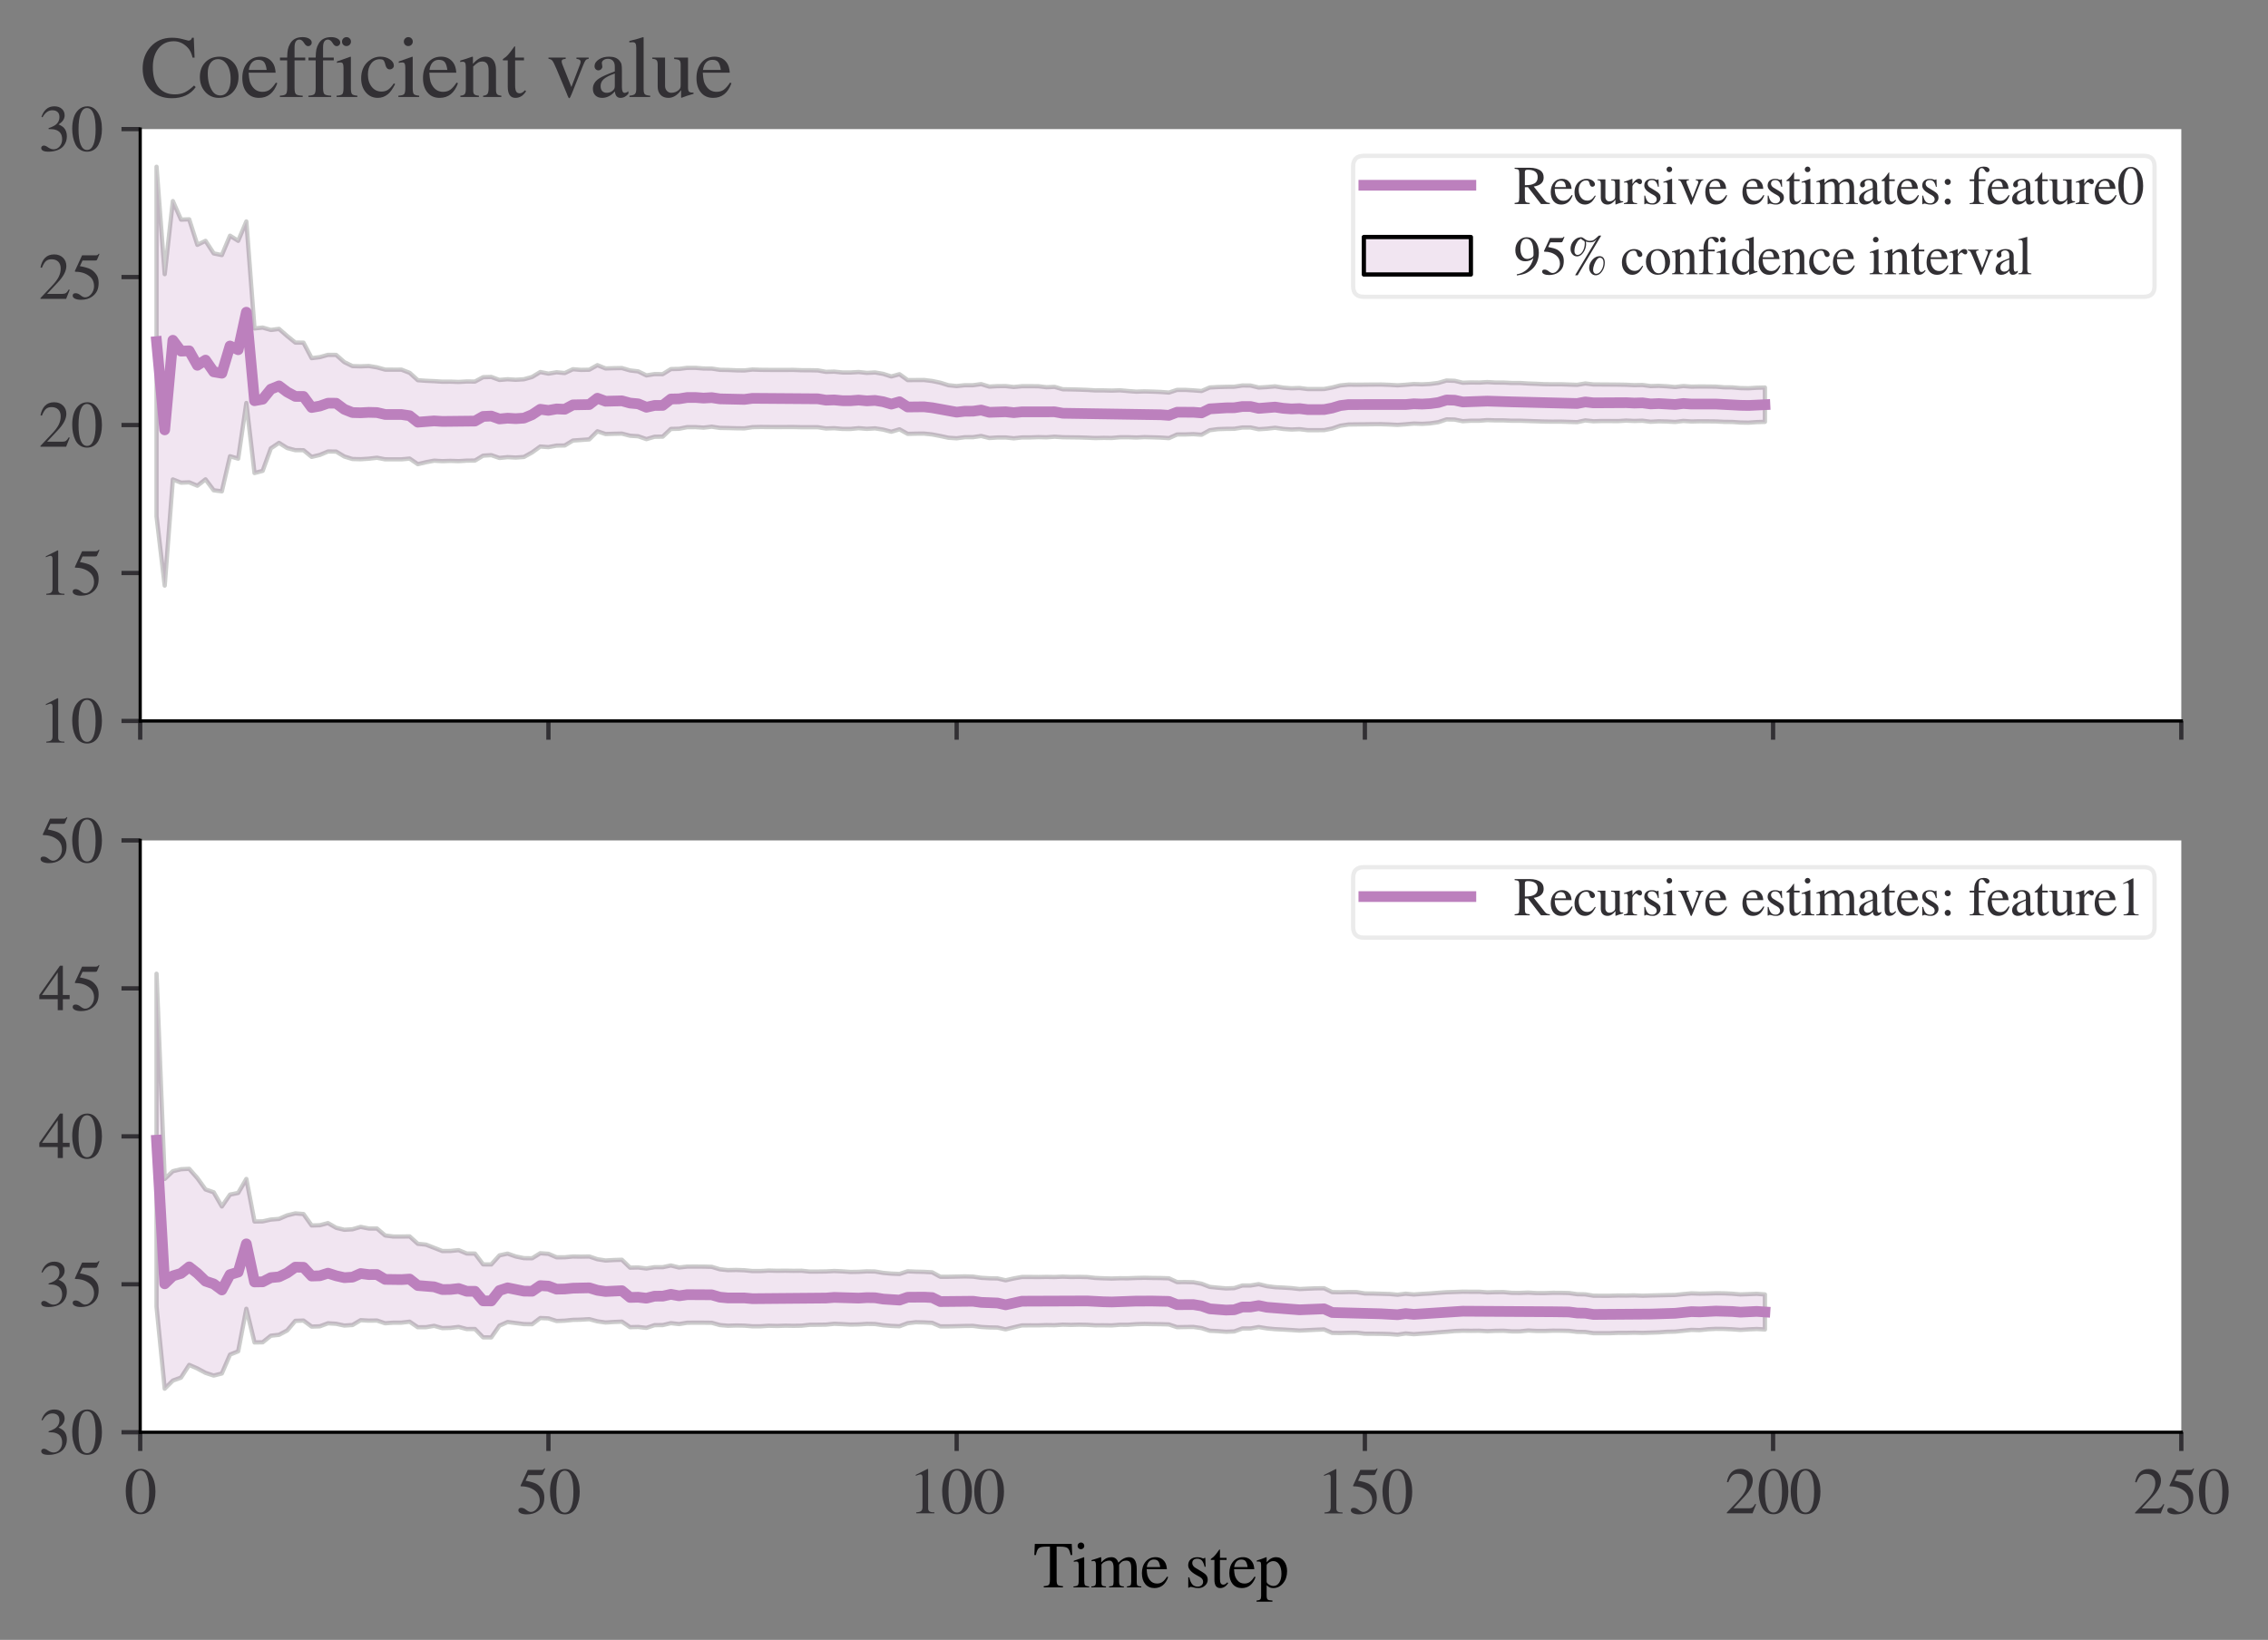 <?xml version="1.0" encoding="utf-8" standalone="no"?>
<!DOCTYPE svg PUBLIC "-//W3C//DTD SVG 1.1//EN"
  "http://www.w3.org/Graphics/SVG/1.1/DTD/svg11.dtd">
<svg height="306.476pt" version="1.1" viewBox="0 0 423.81 306.476" width="423.81pt" xmlns="http://www.w3.org/2000/svg" xmlns:xlink="http://www.w3.org/1999/xlink">
 <rect x="0" y="0" width="423.81" height="306.476" fill="#808080" stroke="none"/>
 <defs>
  <style type="text/css">*{stroke-linecap:butt;stroke-linejoin:round;}</style>
 </defs>
 <g id="figure_1">
  <g id="patch_1">
   <path d="M 0 306.476 
L 423.81 306.476 
L 423.81 0 
L 0 0 
z
" style="fill:none;"/>
  </g>
  <g id="axes_1">
   <g id="patch_2">
    <path d="M 26.2 134.738 
L 407.61 134.738 
L 407.61 24.128 
L 26.2 24.128 
z
" style="fill:#ffffff;"/>
   </g>
   <g id="PolyCollection_1">
    <defs>
     <path d="M 29.251 -275.311 
L 29.251 -209.963 
L 30.777 -197.033 
L 32.303 -216.876 
L 33.828 -216.27 
L 35.354 -216.332 
L 36.879 -215.7 
L 38.405 -216.888 
L 39.931 -214.847 
L 41.456 -214.648 
L 42.982 -221.207 
L 44.508 -220.76 
L 46.033 -231.167 
L 47.559 -218.077 
L 49.085 -218.477 
L 50.61 -222.68 
L 52.136 -223.707 
L 53.662 -222.743 
L 55.187 -222.339 
L 56.713 -222.336 
L 58.238 -221.089 
L 59.764 -221.454 
L 61.29 -222.093 
L 62.815 -222.083 
L 64.341 -221.162 
L 65.867 -220.691 
L 67.392 -220.652 
L 68.918 -220.751 
L 70.444 -220.928 
L 71.969 -220.631 
L 73.495 -220.628 
L 75.02 -220.629 
L 76.546 -220.77 
L 78.072 -219.731 
L 79.597 -220.093 
L 81.123 -220.381 
L 82.649 -220.289 
L 84.174 -220.344 
L 85.7 -220.292 
L 87.226 -220.386 
L 88.751 -220.401 
L 90.277 -221.318 
L 91.803 -221.412 
L 93.328 -220.888 
L 94.854 -221.042 
L 96.379 -220.964 
L 97.905 -221.074 
L 99.431 -221.924 
L 100.956 -223.024 
L 102.482 -222.913 
L 104.008 -223.199 
L 105.533 -223.222 
L 107.059 -224.145 
L 108.585 -224.249 
L 110.11 -224.358 
L 111.636 -225.872 
L 113.161 -225.359 
L 114.687 -225.407 
L 116.213 -225.44 
L 117.738 -225.042 
L 119.264 -224.94 
L 120.79 -224.409 
L 122.315 -224.849 
L 123.841 -224.877 
L 125.367 -226.313 
L 126.892 -226.349 
L 128.418 -226.648 
L 129.944 -226.652 
L 131.469 -226.552 
L 132.995 -226.731 
L 134.52 -226.504 
L 136.046 -226.479 
L 137.572 -226.437 
L 139.097 -226.421 
L 140.623 -226.646 
L 142.149 -226.68 
L 143.674 -226.666 
L 145.2 -226.661 
L 146.726 -226.664 
L 148.251 -226.669 
L 149.777 -226.636 
L 151.302 -226.64 
L 152.828 -226.632 
L 154.354 -226.394 
L 155.879 -226.451 
L 157.405 -226.315 
L 158.931 -226.309 
L 160.456 -226.456 
L 161.982 -226.329 
L 163.508 -226.42 
L 165.033 -226.188 
L 166.559 -225.788 
L 168.085 -226.241 
L 169.61 -225.39 
L 171.136 -225.43 
L 172.661 -225.443 
L 174.187 -225.281 
L 175.713 -224.99 
L 177.238 -224.663 
L 178.764 -224.566 
L 180.29 -224.765 
L 181.815 -224.77 
L 183.341 -224.996 
L 184.867 -224.616 
L 186.392 -224.712 
L 187.918 -224.72 
L 189.443 -224.558 
L 190.969 -224.721 
L 192.495 -224.726 
L 194.02 -224.781 
L 195.546 -224.747 
L 197.072 -224.857 
L 198.597 -224.76 
L 200.123 -224.74 
L 201.649 -224.722 
L 203.174 -224.672 
L 204.7 -224.608 
L 206.226 -224.645 
L 207.751 -224.623 
L 209.277 -224.757 
L 210.802 -224.765 
L 212.328 -224.707 
L 213.854 -224.781 
L 215.379 -224.743 
L 216.905 -224.694 
L 218.431 -224.594 
L 219.956 -225.274 
L 221.482 -225.282 
L 223.008 -225.334 
L 224.533 -225.227 
L 226.059 -226.071 
L 227.584 -226.276 
L 229.11 -226.326 
L 230.636 -226.34 
L 232.161 -226.58 
L 233.687 -226.585 
L 235.213 -226.257 
L 236.738 -226.356 
L 238.264 -226.529 
L 239.79 -226.311 
L 241.315 -226.201 
L 242.841 -226.268 
L 244.367 -226.083 
L 245.892 -226.083 
L 247.418 -226.091 
L 248.943 -226.387 
L 250.469 -226.916 
L 251.995 -227.141 
L 253.52 -227.159 
L 255.046 -227.173 
L 256.572 -227.194 
L 258.097 -227.198 
L 259.623 -227.147 
L 261.149 -227.068 
L 262.674 -227.178 
L 264.2 -227.317 
L 265.725 -227.264 
L 267.251 -227.353 
L 268.777 -227.577 
L 270.302 -228.094 
L 271.828 -228.062 
L 273.354 -227.756 
L 274.879 -227.85 
L 276.405 -227.844 
L 277.931 -227.963 
L 279.456 -227.911 
L 280.982 -227.91 
L 282.508 -227.843 
L 284.033 -227.847 
L 285.559 -227.794 
L 287.084 -227.744 
L 288.61 -227.692 
L 290.136 -227.669 
L 291.661 -227.68 
L 293.187 -227.627 
L 294.713 -227.579 
L 296.238 -227.906 
L 297.764 -227.742 
L 299.29 -227.79 
L 300.815 -227.786 
L 302.341 -227.773 
L 303.866 -227.871 
L 305.392 -227.798 
L 306.918 -227.848 
L 308.443 -227.652 
L 309.969 -227.737 
L 311.495 -227.703 
L 313.02 -227.615 
L 314.546 -227.806 
L 316.072 -227.705 
L 317.597 -227.739 
L 319.123 -227.731 
L 320.649 -227.714 
L 322.174 -227.633 
L 323.7 -227.62 
L 325.225 -227.509 
L 326.751 -227.485 
L 328.277 -227.59 
L 329.802 -227.637 
L 329.802 -234.051 
L 329.802 -234.051 
L 328.277 -234.011 
L 326.751 -233.913 
L 325.225 -233.942 
L 323.7 -234.077 
L 322.174 -234.089 
L 320.649 -234.216 
L 319.123 -234.235 
L 317.597 -234.244 
L 316.072 -234.214 
L 314.546 -234.328 
L 313.02 -234.143 
L 311.495 -234.284 
L 309.969 -234.367 
L 308.443 -234.321 
L 306.918 -234.526 
L 305.392 -234.496 
L 303.866 -234.57 
L 302.341 -234.596 
L 300.815 -234.609 
L 299.29 -234.62 
L 297.764 -234.629 
L 296.238 -234.807 
L 294.713 -234.557 
L 293.187 -234.608 
L 291.661 -234.664 
L 290.136 -234.655 
L 288.61 -234.678 
L 287.084 -234.749 
L 285.559 -234.803 
L 284.033 -234.904 
L 282.508 -234.904 
L 280.982 -234.98 
L 279.456 -234.982 
L 277.931 -235.07 
L 276.405 -234.98 
L 274.879 -235.003 
L 273.354 -234.947 
L 271.828 -235.305 
L 270.302 -235.359 
L 268.777 -234.92 
L 267.251 -234.725 
L 265.725 -234.647 
L 264.2 -234.701 
L 262.674 -234.568 
L 261.149 -234.467 
L 259.623 -234.556 
L 258.097 -234.611 
L 256.572 -234.607 
L 255.046 -234.59 
L 253.52 -234.576 
L 251.995 -234.594 
L 250.469 -234.448 
L 248.943 -234.056 
L 247.418 -233.773 
L 245.892 -233.766 
L 244.367 -233.767 
L 242.841 -233.961 
L 241.315 -233.908 
L 239.79 -234.029 
L 238.264 -234.27 
L 236.738 -234.138 
L 235.213 -234.049 
L 233.687 -234.42 
L 232.161 -234.431 
L 230.636 -234.202 
L 229.11 -234.188 
L 227.584 -234.142 
L 226.059 -234.058 
L 224.533 -233.402 
L 223.008 -233.523 
L 221.482 -233.613 
L 219.956 -233.607 
L 218.431 -233.111 
L 216.905 -233.226 
L 215.379 -233.287 
L 213.854 -233.33 
L 212.328 -233.281 
L 210.802 -233.394 
L 209.277 -233.533 
L 207.751 -233.478 
L 206.226 -233.517 
L 204.7 -233.514 
L 203.174 -233.609 
L 201.649 -233.666 
L 200.123 -233.706 
L 198.597 -233.728 
L 197.072 -234.171 
L 195.546 -234.108 
L 194.02 -234.287 
L 192.495 -234.299 
L 190.969 -234.294 
L 189.443 -234.151 
L 187.918 -234.32 
L 186.392 -234.312 
L 184.867 -234.222 
L 183.341 -234.689 
L 181.815 -234.482 
L 180.29 -234.481 
L 178.764 -234.327 
L 177.238 -234.478 
L 175.713 -234.954 
L 174.187 -235.272 
L 172.661 -235.458 
L 171.136 -235.446 
L 169.61 -235.442 
L 168.085 -236.54 
L 166.559 -236.118 
L 165.033 -236.606 
L 163.508 -236.869 
L 161.982 -236.788 
L 160.456 -236.952 
L 158.931 -236.861 
L 157.405 -236.867 
L 155.879 -237.025 
L 154.354 -236.98 
L 152.828 -237.253 
L 151.302 -237.282 
L 149.777 -237.288 
L 148.251 -237.347 
L 146.726 -237.341 
L 145.2 -237.338 
L 143.674 -237.344 
L 142.149 -237.358 
L 140.623 -237.417 
L 139.097 -237.244 
L 137.572 -237.266 
L 136.046 -237.335 
L 134.52 -237.361 
L 132.995 -237.597 
L 131.469 -237.607 
L 129.944 -237.729 
L 128.418 -237.727 
L 126.892 -237.532 
L 125.367 -237.499 
L 123.841 -236.55 
L 122.315 -236.56 
L 120.79 -236.321 
L 119.264 -237.066 
L 117.738 -237.246 
L 116.213 -237.69 
L 114.687 -237.661 
L 113.161 -237.616 
L 111.636 -238.232 
L 110.11 -237.38 
L 108.585 -237.349 
L 107.059 -237.472 
L 105.533 -236.755 
L 104.008 -236.903 
L 102.482 -236.649 
L 100.956 -236.947 
L 99.431 -236.023 
L 97.905 -235.598 
L 96.379 -235.504 
L 94.854 -235.599 
L 93.328 -235.469 
L 91.803 -236.029 
L 90.277 -235.982 
L 88.751 -235.166 
L 87.226 -235.184 
L 85.7 -235.097 
L 84.174 -235.152 
L 82.649 -235.145 
L 81.123 -235.243 
L 79.597 -235.312 
L 78.072 -235.422 
L 76.546 -236.803 
L 75.02 -237.391 
L 73.495 -237.39 
L 71.969 -237.399 
L 70.444 -237.818 
L 68.918 -238.076 
L 67.392 -238.015 
L 65.867 -238.055 
L 64.341 -238.798 
L 62.815 -240.147 
L 61.29 -240.157 
L 59.764 -239.728 
L 58.238 -239.542 
L 56.713 -242.436 
L 55.187 -242.45 
L 53.662 -243.681 
L 52.136 -245.015 
L 50.61 -244.811 
L 49.085 -245.255 
L 47.559 -245.099 
L 46.033 -265.087 
L 44.508 -261.466 
L 42.982 -262.424 
L 41.456 -258.802 
L 39.931 -259.118 
L 38.405 -261.466 
L 36.879 -260.718 
L 35.354 -265.487 
L 33.828 -265.429 
L 32.303 -268.893 
L 30.777 -255.238 
L 29.251 -275.311 
z
" id="m1760630152" style="stroke:#000000;stroke-opacity:0.2;stroke-width:0.8;"/>
    </defs>
    <g clip-path="url(#p8d334ab93c)">
     <use style="fill:#bc80bd;fill-opacity:0.2;stroke:#000000;stroke-opacity:0.2;stroke-width:0.8;" x="0" xlink:href="#m1760630152" y="306.476"/>
    </g>
   </g>
   <g id="matplotlib.axis_1">
    <g id="xtick_1">
     <g id="line2d_1">
      <defs>
       <path d="M 0 0 
L 0 3.5 
" id="m1667554d97" style="stroke:#323034;stroke-width:0.8;"/>
      </defs>
      <g>
       <use style="fill:#323034;stroke:#323034;stroke-width:0.8;" x="26.2" xlink:href="#m1667554d97" y="134.738"/>
      </g>
     </g>
    </g>
    <g id="xtick_2">
     <g id="line2d_2">
      <g>
       <use style="fill:#323034;stroke:#323034;stroke-width:0.8;" x="102.482" xlink:href="#m1667554d97" y="134.738"/>
      </g>
     </g>
    </g>
    <g id="xtick_3">
     <g id="line2d_3">
      <g>
       <use style="fill:#323034;stroke:#323034;stroke-width:0.8;" x="178.764" xlink:href="#m1667554d97" y="134.738"/>
      </g>
     </g>
    </g>
    <g id="xtick_4">
     <g id="line2d_4">
      <g>
       <use style="fill:#323034;stroke:#323034;stroke-width:0.8;" x="255.046" xlink:href="#m1667554d97" y="134.738"/>
      </g>
     </g>
    </g>
    <g id="xtick_5">
     <g id="line2d_5">
      <g>
       <use style="fill:#323034;stroke:#323034;stroke-width:0.8;" x="331.328" xlink:href="#m1667554d97" y="134.738"/>
      </g>
     </g>
    </g>
    <g id="xtick_6">
     <g id="line2d_6">
      <g>
       <use style="fill:#323034;stroke:#323034;stroke-width:0.8;" x="407.61" xlink:href="#m1667554d97" y="134.738"/>
      </g>
     </g>
    </g>
   </g>
   <g id="matplotlib.axis_2">
    <g id="ytick_1">
     <g id="line2d_7">
      <defs>
       <path d="M 0 0 
L -3.5 0 
" id="m487d3552e8" style="stroke:#323034;stroke-width:0.8;"/>
      </defs>
      <g>
       <use style="fill:#323034;stroke:#323034;stroke-width:0.8;" x="26.2" xlink:href="#m487d3552e8" y="134.738"/>
      </g>
     </g>
     <g id="text_1">
      <!-- $\mathdefault{10}$ -->
      <g style="fill:#323034;" transform="translate(7.2 138.836)scale(0.12 -0.12)">
       <defs>
        <path d="M 2522 0 
L 755 0 
L 755 96 
Q 1107 115 1235 227 
Q 1363 339 1363 608 
L 1363 3482 
Q 1363 3795 1171 3795 
Q 1082 3795 883 3718 
L 710 3654 
L 710 3744 
L 1856 4326 
L 1914 4307 
L 1914 486 
Q 1914 275 2042 185 
Q 2170 96 2522 96 
L 2522 0 
z
" id="STIXGeneral-Regular-31" transform="scale(0.016)"/>
        <path d="M 3046 2112 
Q 3046 1683 2963 1302 
Q 2880 922 2717 602 
Q 2554 282 2266 96 
Q 1978 -90 1600 -90 
Q 1210 -90 915 108 
Q 621 307 461 640 
Q 301 973 227 1350 
Q 154 1728 154 2150 
Q 154 2746 301 3222 
Q 448 3699 790 4012 
Q 1133 4326 1626 4326 
Q 2253 4326 2649 3712 
Q 3046 3098 3046 2112 
z
M 2432 2080 
Q 2432 3091 2217 3625 
Q 2003 4160 1587 4160 
Q 1190 4160 979 3622 
Q 768 3085 768 2106 
Q 768 1120 979 598 
Q 1190 77 1600 77 
Q 2003 77 2217 598 
Q 2432 1120 2432 2080 
z
" id="STIXGeneral-Regular-30" transform="scale(0.016)"/>
       </defs>
       <use transform="translate(0 0.406)" xlink:href="#STIXGeneral-Regular-31"/>
       <use transform="translate(50 0.406)" xlink:href="#STIXGeneral-Regular-30"/>
      </g>
     </g>
    </g>
    <g id="ytick_2">
     <g id="line2d_8">
      <g>
       <use style="fill:#323034;stroke:#323034;stroke-width:0.8;" x="26.2" xlink:href="#m487d3552e8" y="107.085"/>
      </g>
     </g>
     <g id="text_2">
      <!-- $\mathdefault{15}$ -->
      <g style="fill:#323034;" transform="translate(7.2 111.183)scale(0.12 -0.12)">
       <defs>
        <path d="M 2803 4358 
L 2573 3814 
Q 2534 3731 2400 3731 
L 1158 3731 
L 902 3187 
Q 1606 3053 1920 2896 
Q 2234 2739 2502 2368 
Q 2726 2061 2726 1555 
Q 2726 1094 2576 780 
Q 2426 467 2099 224 
Q 1664 -90 1011 -90 
Q 646 -90 422 19 
Q 198 128 198 307 
Q 198 550 486 550 
Q 717 550 960 352 
Q 1210 147 1414 147 
Q 1747 147 2012 480 
Q 2278 813 2278 1229 
Q 2278 1843 1850 2189 
Q 1293 2637 486 2637 
Q 410 2637 410 2688 
L 416 2720 
L 1114 4237 
L 2438 4237 
Q 2547 4237 2608 4269 
Q 2669 4301 2746 4403 
L 2803 4358 
z
" id="STIXGeneral-Regular-35" transform="scale(0.016)"/>
       </defs>
       <use transform="translate(0 0.203)" xlink:href="#STIXGeneral-Regular-31"/>
       <use transform="translate(50 0.203)" xlink:href="#STIXGeneral-Regular-35"/>
      </g>
     </g>
    </g>
    <g id="ytick_3">
     <g id="line2d_9">
      <g>
       <use style="fill:#323034;stroke:#323034;stroke-width:0.8;" x="26.2" xlink:href="#m487d3552e8" y="79.433"/>
      </g>
     </g>
     <g id="text_3">
      <!-- $\mathdefault{20}$ -->
      <g style="fill:#323034;" transform="translate(7.2 83.531)scale(0.12 -0.12)">
       <defs>
        <path d="M 3034 877 
L 2688 0 
L 186 0 
L 186 77 
L 1325 1286 
Q 1773 1754 1965 2144 
Q 2157 2534 2157 2950 
Q 2157 3379 1920 3616 
Q 1683 3853 1267 3853 
Q 922 3853 720 3673 
Q 518 3494 326 3021 
L 192 3053 
Q 301 3648 630 3987 
Q 960 4326 1523 4326 
Q 2054 4326 2380 4006 
Q 2707 3686 2707 3200 
Q 2707 2477 1888 1613 
L 832 486 
L 2330 486 
Q 2541 486 2665 569 
Q 2790 653 2944 915 
L 3034 877 
z
" id="STIXGeneral-Regular-32" transform="scale(0.016)"/>
       </defs>
       <use transform="translate(0 0.406)" xlink:href="#STIXGeneral-Regular-32"/>
       <use transform="translate(50 0.406)" xlink:href="#STIXGeneral-Regular-30"/>
      </g>
     </g>
    </g>
    <g id="ytick_4">
     <g id="line2d_10">
      <g>
       <use style="fill:#323034;stroke:#323034;stroke-width:0.8;" x="26.2" xlink:href="#m487d3552e8" y="51.78"/>
      </g>
     </g>
     <g id="text_4">
      <!-- $\mathdefault{25}$ -->
      <g style="fill:#323034;" transform="translate(7.2 55.878)scale(0.12 -0.12)">
       <use transform="translate(0 0.203)" xlink:href="#STIXGeneral-Regular-32"/>
       <use transform="translate(50 0.203)" xlink:href="#STIXGeneral-Regular-35"/>
      </g>
     </g>
    </g>
    <g id="ytick_5">
     <g id="line2d_11">
      <g>
       <use style="fill:#323034;stroke:#323034;stroke-width:0.8;" x="26.2" xlink:href="#m487d3552e8" y="24.128"/>
      </g>
     </g>
     <g id="text_5">
      <!-- $\mathdefault{30}$ -->
      <g style="fill:#323034;" transform="translate(7.2 28.225)scale(0.12 -0.12)">
       <defs>
        <path d="M 390 3264 
L 288 3290 
Q 435 3770 748 4048 
Q 1062 4326 1542 4326 
Q 1990 4326 2265 4083 
Q 2541 3840 2541 3450 
Q 2541 2925 1946 2566 
Q 2298 2413 2477 2227 
Q 2758 1914 2758 1402 
Q 2758 890 2464 506 
Q 2246 211 1840 60 
Q 1434 -90 979 -90 
Q 262 -90 262 275 
Q 262 378 339 442 
Q 416 506 525 506 
Q 685 506 915 339 
Q 1197 141 1466 141 
Q 1818 141 2058 425 
Q 2298 710 2298 1120 
Q 2298 1856 1632 2048 
Q 1434 2112 979 2112 
L 979 2202 
Q 1338 2323 1517 2432 
Q 2035 2726 2035 3290 
Q 2035 3610 1852 3776 
Q 1670 3942 1344 3942 
Q 768 3942 390 3264 
z
" id="STIXGeneral-Regular-33" transform="scale(0.016)"/>
       </defs>
       <use transform="translate(0 0.406)" xlink:href="#STIXGeneral-Regular-33"/>
       <use transform="translate(50 0.406)" xlink:href="#STIXGeneral-Regular-30"/>
      </g>
     </g>
    </g>
   </g>
   <g id="line2d_12">
    <path clip-path="url(#p8d334ab93c)" d="M 29.251 63.839 
L 30.777 80.341 
L 32.303 63.592 
L 33.828 65.627 
L 35.354 65.566 
L 36.879 68.268 
L 38.405 67.299 
L 39.931 69.494 
L 41.456 69.751 
L 42.982 64.661 
L 44.508 65.363 
L 46.033 58.349 
L 47.559 74.889 
L 49.085 74.61 
L 50.61 72.731 
L 52.136 72.115 
L 53.662 73.264 
L 55.187 74.082 
L 56.713 74.09 
L 58.238 76.16 
L 59.764 75.885 
L 61.29 75.351 
L 62.815 75.361 
L 64.341 76.496 
L 65.867 77.103 
L 67.392 77.143 
L 68.918 77.063 
L 70.444 77.103 
L 71.969 77.461 
L 75.02 77.466 
L 76.546 77.69 
L 78.072 78.9 
L 81.123 78.664 
L 82.649 78.759 
L 88.751 78.693 
L 90.277 77.826 
L 91.803 77.756 
L 93.328 78.297 
L 94.854 78.156 
L 96.379 78.242 
L 97.905 78.14 
L 99.431 77.503 
L 100.956 76.491 
L 102.482 76.695 
L 104.008 76.425 
L 105.533 76.487 
L 107.059 75.667 
L 110.11 75.607 
L 111.636 74.424 
L 113.161 74.988 
L 116.213 74.911 
L 117.738 75.332 
L 119.264 75.473 
L 120.79 76.111 
L 122.315 75.772 
L 123.841 75.763 
L 125.367 74.57 
L 126.892 74.536 
L 128.418 74.289 
L 129.944 74.286 
L 131.469 74.397 
L 132.995 74.312 
L 134.52 74.544 
L 139.097 74.644 
L 140.623 74.445 
L 152.828 74.534 
L 154.354 74.789 
L 155.879 74.738 
L 157.405 74.885 
L 158.931 74.891 
L 160.456 74.772 
L 161.982 74.918 
L 163.508 74.832 
L 165.033 75.08 
L 166.559 75.524 
L 168.085 75.085 
L 169.61 76.06 
L 172.661 76.026 
L 174.187 76.2 
L 178.764 77.03 
L 180.29 76.854 
L 181.815 76.85 
L 183.341 76.633 
L 184.867 77.057 
L 187.918 76.957 
L 189.443 77.122 
L 190.969 76.969 
L 197.072 76.963 
L 198.597 77.233 
L 216.905 77.517 
L 218.431 77.624 
L 219.956 77.036 
L 223.008 77.048 
L 224.533 77.162 
L 226.059 76.412 
L 229.11 76.219 
L 230.636 76.205 
L 232.161 75.971 
L 233.687 75.973 
L 235.213 76.323 
L 238.264 76.076 
L 239.79 76.307 
L 241.315 76.422 
L 242.841 76.362 
L 244.367 76.551 
L 247.418 76.545 
L 248.943 76.255 
L 250.469 75.795 
L 251.995 75.609 
L 262.674 75.603 
L 264.2 75.467 
L 265.725 75.521 
L 267.251 75.437 
L 268.777 75.228 
L 270.302 74.75 
L 271.828 74.793 
L 273.354 75.125 
L 277.931 74.96 
L 282.508 75.103 
L 285.559 75.178 
L 294.713 75.409 
L 296.238 75.12 
L 297.764 75.291 
L 303.866 75.256 
L 305.392 75.329 
L 306.918 75.289 
L 308.443 75.49 
L 309.969 75.424 
L 313.02 75.597 
L 314.546 75.409 
L 316.072 75.517 
L 320.649 75.511 
L 325.225 75.75 
L 326.751 75.777 
L 329.802 75.632 
L 329.802 75.632 
" style="fill:none;stroke:#bc80bd;stroke-linecap:square;stroke-width:2;"/>
   </g>
   <g id="patch_3">
    <path d="M 26.2 134.738 
L 26.2 24.128 
" style="fill:none;stroke:#000000;stroke-linecap:square;stroke-linejoin:miter;stroke-width:0.6;"/>
   </g>
   <g id="patch_4">
    <path d="M 26.2 134.738 
L 407.61 134.738 
" style="fill:none;stroke:#000000;stroke-linecap:square;stroke-linejoin:miter;stroke-width:0.6;"/>
   </g>
   <g id="text_6">
    <!-- Coefficient value -->
    <g style="fill:#323034;" transform="translate(26.2 18.128)scale(0.16 -0.16)">
     <defs>
      <path d="M 3930 838 
L 4051 723 
Q 3482 -90 2304 -90 
Q 1376 -90 794 480 
Q 179 1082 179 2080 
Q 179 3014 755 3661 
Q 1357 4326 2310 4326 
Q 2720 4326 3072 4230 
Q 3475 4115 3514 4115 
Q 3725 4115 3782 4326 
L 3910 4326 
L 3968 2874 
L 3821 2874 
Q 3718 3334 3488 3584 
Q 3034 4070 2458 4070 
Q 1747 4070 1334 3548 
Q 922 3027 922 2182 
Q 922 1152 1382 653 
Q 1811 192 2522 192 
Q 2944 192 3251 339 
Q 3558 486 3930 838 
z
" id="STIXGeneral-Regular-43" transform="scale(0.016)"/>
      <path d="M 3008 1478 
Q 3008 806 2608 371 
Q 2208 -64 1568 -64 
Q 979 -64 582 368 
Q 186 800 186 1459 
Q 186 2125 582 2534 
Q 979 2944 1626 2944 
Q 2221 2944 2614 2537 
Q 3008 2131 3008 1478 
z
M 2432 1306 
Q 2432 2035 2112 2445 
Q 1856 2765 1504 2765 
Q 1171 2765 966 2493 
Q 762 2221 762 1747 
Q 762 928 1101 435 
Q 1318 115 1677 115 
Q 2029 115 2230 432 
Q 2432 749 2432 1306 
z
" id="STIXGeneral-Regular-6f" transform="scale(0.016)"/>
      <path d="M 2611 1050 
L 2714 1005 
Q 2330 -64 1376 -64 
Q 813 -64 486 329 
Q 160 723 160 1389 
Q 160 2074 525 2509 
Q 890 2944 1485 2944 
Q 2061 2944 2374 2502 
Q 2560 2246 2592 1773 
L 621 1773 
Q 646 1370 700 1158 
Q 755 947 915 730 
Q 1184 378 1626 378 
Q 1939 378 2153 531 
Q 2368 685 2611 1050 
z
M 634 1978 
L 1939 1978 
Q 1882 2381 1750 2547 
Q 1619 2714 1312 2714 
Q 1043 2714 864 2525 
Q 685 2336 634 1978 
z
" id="STIXGeneral-Regular-65" transform="scale(0.016)"/>
      <path d="M 134 2880 
L 659 2880 
Q 666 3264 710 3478 
Q 755 3693 883 3910 
Q 1152 4371 1786 4371 
Q 2074 4371 2262 4259 
Q 2451 4147 2451 3974 
Q 2451 3866 2374 3789 
Q 2298 3712 2182 3712 
Q 2029 3712 1894 3942 
Q 1741 4192 1555 4192 
Q 1197 4192 1197 3622 
L 1197 2880 
L 1978 2880 
L 1978 2675 
L 1197 2675 
L 1197 666 
Q 1197 307 1299 208 
Q 1402 109 1792 96 
L 1792 0 
L 128 0 
L 128 96 
Q 474 115 566 214 
Q 659 314 659 666 
L 659 2675 
L 134 2675 
L 134 2880 
z
" id="STIXGeneral-Regular-66" transform="scale(0.016)"/>
      <path d="M 1152 4045 
Q 1152 3904 1056 3811 
Q 960 3718 819 3718 
Q 685 3718 592 3811 
Q 499 3904 499 4045 
Q 499 4179 595 4275 
Q 691 4371 826 4371 
Q 966 4371 1059 4275 
Q 1152 4179 1152 4045 
z
M 1619 0 
L 102 0 
L 102 96 
Q 435 115 521 211 
Q 608 307 608 666 
L 608 2118 
Q 608 2342 563 2432 
Q 518 2522 397 2522 
Q 243 2522 128 2490 
L 128 2592 
L 1120 2944 
L 1146 2918 
L 1146 672 
Q 1146 314 1226 218 
Q 1306 122 1619 96 
L 1619 0 
z
" id="STIXGeneral-Regular-69" transform="scale(0.016)"/>
      <path d="M 2547 998 
L 2637 941 
Q 2362 403 2112 205 
Q 1786 -64 1376 -64 
Q 845 -64 502 336 
Q 160 736 160 1357 
Q 160 2170 698 2618 
Q 1094 2944 1562 2944 
Q 1965 2944 2256 2749 
Q 2547 2554 2547 2285 
Q 2547 2176 2457 2096 
Q 2368 2016 2246 2016 
Q 2022 2016 1939 2310 
L 1901 2451 
Q 1850 2630 1773 2694 
Q 1696 2758 1523 2758 
Q 1133 2758 893 2451 
Q 653 2144 653 1645 
Q 653 1094 928 745 
Q 1203 397 1645 397 
Q 1920 397 2118 528 
Q 2317 659 2547 998 
z
" id="STIXGeneral-Regular-63" transform="scale(0.016)"/>
      <path d="M 3104 0 
L 1773 0 
L 1779 96 
Q 2016 115 2096 233 
Q 2176 352 2176 672 
L 2176 1946 
Q 2176 2592 1709 2592 
Q 1549 2592 1408 2515 
Q 1267 2438 1050 2227 
L 1050 461 
Q 1050 269 1136 192 
Q 1222 115 1466 96 
L 1466 0 
L 115 0 
L 115 96 
Q 358 115 435 214 
Q 512 314 512 602 
L 512 2157 
Q 512 2394 467 2483 
Q 422 2573 288 2573 
Q 160 2573 102 2547 
L 102 2656 
Q 550 2784 979 2944 
L 1030 2925 
L 1030 2426 
L 1037 2426 
Q 1491 2944 1958 2944 
Q 2323 2944 2518 2688 
Q 2714 2432 2714 1958 
L 2714 544 
Q 2714 288 2790 205 
Q 2867 122 3104 96 
L 3104 0 
z
" id="STIXGeneral-Regular-6e" transform="scale(0.016)"/>
      <path d="M 1702 493 
L 1786 422 
Q 1478 -64 1011 -64 
Q 448 -64 448 749 
L 448 2675 
L 109 2675 
Q 83 2694 83 2720 
Q 83 2771 192 2842 
Q 435 2982 813 3526 
Q 826 3546 874 3606 
Q 922 3667 941 3706 
Q 986 3706 986 3622 
L 986 2880 
L 1632 2880 
L 1632 2675 
L 986 2675 
L 986 845 
Q 986 538 1062 403 
Q 1139 269 1318 269 
Q 1510 269 1702 493 
z
" id="STIXGeneral-Regular-74" transform="scale(0.016)"/>
      <path id="STIXGeneral-Regular-20" transform="scale(0.016)"/>
      <path d="M 3053 2880 
L 3053 2784 
Q 2906 2771 2835 2688 
Q 2765 2605 2637 2285 
L 1818 230 
Q 1690 -90 1638 -90 
Q 1587 -90 1523 77 
Q 1510 96 1497 141 
Q 1485 186 1472 211 
L 704 2048 
Q 499 2534 403 2652 
Q 307 2771 122 2784 
L 122 2880 
L 1376 2880 
L 1376 2784 
Q 1210 2771 1146 2732 
Q 1082 2694 1082 2611 
Q 1082 2509 1139 2368 
L 1792 730 
L 2426 2387 
Q 2464 2483 2464 2579 
Q 2464 2758 2163 2784 
L 2163 2880 
L 3053 2880 
z
" id="STIXGeneral-Regular-76" transform="scale(0.016)"/>
      <path d="M 2829 422 
L 2829 243 
Q 2586 -64 2253 -64 
Q 1888 -64 1843 403 
L 1837 403 
Q 1427 -64 909 -64 
Q 608 -64 422 112 
Q 237 288 237 602 
Q 237 1050 685 1350 
Q 992 1555 1837 1869 
L 1837 2214 
Q 1837 2502 1699 2646 
Q 1562 2790 1338 2790 
Q 1146 2790 1018 2697 
Q 890 2605 890 2477 
Q 890 2419 909 2348 
Q 928 2278 928 2208 
Q 928 2112 841 2029 
Q 755 1946 634 1946 
Q 525 1946 441 2029 
Q 358 2112 358 2240 
Q 358 2547 685 2752 
Q 986 2944 1421 2944 
Q 1939 2944 2176 2656 
Q 2291 2522 2323 2384 
Q 2355 2246 2355 1946 
L 2355 723 
Q 2355 301 2554 301 
Q 2682 301 2829 422 
z
M 1837 813 
L 1837 1715 
Q 1248 1510 1018 1293 
Q 800 1094 800 800 
Q 800 557 921 432 
Q 1043 307 1242 307 
Q 1453 307 1613 410 
Q 1747 506 1792 589 
Q 1837 672 1837 813 
z
" id="STIXGeneral-Regular-61" transform="scale(0.016)"/>
      <path d="M 1645 0 
L 134 0 
L 134 96 
Q 435 122 531 221 
Q 627 320 627 589 
L 627 3590 
Q 627 3821 569 3910 
Q 512 4000 358 4000 
Q 224 4000 122 3987 
L 122 4090 
Q 730 4237 1133 4371 
L 1165 4346 
L 1165 557 
Q 1165 288 1254 201 
Q 1344 115 1645 96 
L 1645 0 
z
" id="STIXGeneral-Regular-6c" transform="scale(0.016)"/>
      <path d="M 3072 320 
L 3072 230 
Q 2573 96 2195 -58 
L 2163 -38 
L 2163 486 
L 2150 486 
Q 1747 -64 1235 -64 
Q 870 -64 662 160 
Q 454 384 454 755 
L 454 2362 
Q 454 2598 371 2688 
Q 288 2778 58 2790 
L 58 2880 
L 992 2880 
L 992 813 
Q 992 595 1123 451 
Q 1254 307 1446 307 
Q 1760 307 1984 506 
Q 2067 582 2099 649 
Q 2131 717 2131 877 
L 2131 2355 
Q 2131 2605 2041 2678 
Q 1952 2752 1658 2771 
L 1658 2880 
L 2669 2880 
L 2669 685 
Q 2669 461 2742 390 
Q 2816 320 3034 320 
L 3072 320 
z
" id="STIXGeneral-Regular-75" transform="scale(0.016)"/>
     </defs>
     <use xlink:href="#STIXGeneral-Regular-43"/>
     <use x="66.7" xlink:href="#STIXGeneral-Regular-6f"/>
     <use x="116.7" xlink:href="#STIXGeneral-Regular-65"/>
     <use x="161.1" xlink:href="#STIXGeneral-Regular-66"/>
     <use x="194.4" xlink:href="#STIXGeneral-Regular-66"/>
     <use x="227.7" xlink:href="#STIXGeneral-Regular-69"/>
     <use x="255.5" xlink:href="#STIXGeneral-Regular-63"/>
     <use x="299.9" xlink:href="#STIXGeneral-Regular-69"/>
     <use x="327.7" xlink:href="#STIXGeneral-Regular-65"/>
     <use x="372.1" xlink:href="#STIXGeneral-Regular-6e"/>
     <use x="422.1" xlink:href="#STIXGeneral-Regular-74"/>
     <use x="449.9" xlink:href="#STIXGeneral-Regular-20"/>
     <use x="474.9" xlink:href="#STIXGeneral-Regular-76"/>
     <use x="524.9" xlink:href="#STIXGeneral-Regular-61"/>
     <use x="569.3" xlink:href="#STIXGeneral-Regular-6c"/>
     <use x="597.1" xlink:href="#STIXGeneral-Regular-75"/>
     <use x="647.1" xlink:href="#STIXGeneral-Regular-65"/>
    </g>
   </g>
   <g id="legend_1">
    <g id="patch_5">
     <path d="M 254.855 55.468 
L 400.61 55.468 
Q 402.61 55.468 402.61 53.468 
L 402.61 31.128 
Q 402.61 29.128 400.61 29.128 
L 254.855 29.128 
Q 252.855 29.128 252.855 31.128 
L 252.855 53.468 
Q 252.855 55.468 254.855 55.468 
z
" style="fill:#ffffff;opacity:0.8;stroke:#e6e6e6;stroke-linejoin:miter;stroke-width:0.8;"/>
    </g>
    <g id="line2d_13">
     <path d="M 254.855 34.627 
L 274.855 34.627 
" style="fill:none;stroke:#bc80bd;stroke-linecap:square;stroke-width:2;"/>
    </g>
    <g id="line2d_14"/>
    <g id="text_7">
     <!-- Recursive estimates: feature0 -->
     <g style="fill:#323034;" transform="translate(282.855 38.127)scale(0.1 -0.1)">
      <defs>
       <path d="M 4224 0 
L 3187 0 
L 1664 1971 
L 1306 1958 
L 1306 717 
Q 1306 352 1405 249 
Q 1504 147 1875 122 
L 1875 0 
L 109 0 
L 109 122 
Q 474 154 563 262 
Q 653 371 653 794 
L 653 3526 
Q 653 3885 563 3987 
Q 474 4090 109 4115 
L 109 4237 
L 1850 4237 
Q 2726 4237 3187 3859 
Q 3501 3603 3501 3091 
Q 3501 2221 2342 2042 
L 3622 422 
Q 3757 256 3878 198 
Q 4000 141 4224 122 
L 4224 0 
z
M 1306 3731 
L 1306 2195 
Q 1766 2202 1990 2246 
Q 2214 2291 2438 2413 
Q 2803 2618 2803 3142 
Q 2803 4000 1632 4000 
Q 1459 4000 1382 3945 
Q 1306 3891 1306 3731 
z
" id="STIXGeneral-Regular-52" transform="scale(0.016)"/>
       <path d="M 1024 2931 
L 1024 2342 
Q 1267 2688 1430 2816 
Q 1594 2944 1792 2944 
Q 1958 2944 2051 2854 
Q 2144 2765 2144 2605 
Q 2144 2470 2077 2393 
Q 2010 2317 1894 2317 
Q 1773 2317 1638 2445 
Q 1536 2541 1472 2541 
Q 1338 2541 1181 2355 
Q 1024 2170 1024 2016 
L 1024 576 
Q 1024 301 1133 205 
Q 1242 109 1568 96 
L 1568 0 
L 32 0 
L 32 96 
Q 339 154 412 224 
Q 486 294 486 538 
L 486 2138 
Q 486 2349 438 2435 
Q 390 2522 269 2522 
Q 166 2522 45 2496 
L 45 2598 
Q 448 2726 992 2944 
L 1024 2931 
z
" id="STIXGeneral-Regular-72" transform="scale(0.016)"/>
       <path d="M 998 1926 
L 1664 1523 
Q 1984 1331 2105 1164 
Q 2227 998 2227 736 
Q 2227 416 1961 176 
Q 1696 -64 1331 -64 
Q 1030 -64 864 -6 
Q 691 51 570 51 
Q 461 51 416 -26 
L 333 -26 
L 333 979 
L 435 979 
Q 538 512 730 294 
Q 922 77 1248 77 
Q 1485 77 1632 211 
Q 1779 346 1779 550 
Q 1779 845 1440 1030 
L 1094 1222 
Q 326 1651 326 2150 
Q 326 2522 566 2730 
Q 806 2938 1210 2938 
Q 1491 2938 1638 2867 
Q 1754 2816 1818 2816 
Q 1862 2816 1920 2880 
L 1990 2880 
L 2022 2010 
L 1926 2010 
Q 1818 2445 1654 2621 
Q 1491 2797 1203 2797 
Q 986 2797 854 2688 
Q 723 2579 723 2362 
Q 723 2253 796 2128 
Q 870 2003 998 1926 
z
" id="STIXGeneral-Regular-73" transform="scale(0.016)"/>
       <path d="M 4960 0 
L 3565 0 
L 3565 96 
Q 3834 122 3907 208 
Q 3981 294 3981 576 
L 3981 1894 
Q 3981 2278 3869 2444 
Q 3757 2611 3488 2611 
Q 3264 2611 3107 2521 
Q 2950 2432 2803 2221 
L 2803 608 
Q 2803 301 2896 201 
Q 2989 102 3264 96 
L 3264 0 
L 1830 0 
L 1830 96 
Q 2112 115 2189 188 
Q 2266 262 2266 550 
L 2266 1901 
Q 2266 2611 1850 2611 
Q 1670 2611 1468 2531 
Q 1267 2451 1171 2336 
Q 1088 2240 1088 2227 
L 1088 448 
Q 1088 243 1177 176 
Q 1267 109 1523 96 
L 1523 0 
L 102 0 
L 102 96 
Q 371 102 460 195 
Q 550 288 550 563 
L 550 2150 
Q 550 2387 499 2480 
Q 448 2573 326 2573 
Q 230 2573 122 2547 
L 122 2656 
Q 557 2778 1011 2944 
L 1062 2925 
L 1062 2451 
L 1075 2451 
Q 1363 2752 1584 2848 
Q 1805 2944 2054 2944 
Q 2560 2944 2733 2406 
Q 3232 2944 3776 2944 
Q 4518 2944 4518 1792 
L 4518 493 
Q 4518 282 4582 202 
Q 4646 122 4794 109 
L 4960 96 
L 4960 0 
z
" id="STIXGeneral-Regular-6d" transform="scale(0.016)"/>
       <path d="M 1123 2832 
Q 1229 2726 1229 2579 
Q 1229 2432 1126 2329 
Q 1024 2227 877 2227 
Q 730 2227 624 2332 
Q 518 2438 518 2579 
Q 518 2733 620 2835 
Q 723 2938 877 2938 
Q 1018 2938 1123 2832 
z
M 1229 282 
Q 1229 141 1126 35 
Q 1024 -70 877 -70 
Q 730 -70 624 35 
Q 518 141 518 282 
Q 518 435 620 537 
Q 723 640 877 640 
Q 1018 640 1123 534 
Q 1229 429 1229 282 
z
" id="STIXGeneral-Regular-3a" transform="scale(0.016)"/>
      </defs>
      <use xlink:href="#STIXGeneral-Regular-52"/>
      <use x="66.7" xlink:href="#STIXGeneral-Regular-65"/>
      <use x="111.1" xlink:href="#STIXGeneral-Regular-63"/>
      <use x="155.5" xlink:href="#STIXGeneral-Regular-75"/>
      <use x="205.5" xlink:href="#STIXGeneral-Regular-72"/>
      <use x="238.8" xlink:href="#STIXGeneral-Regular-73"/>
      <use x="277.7" xlink:href="#STIXGeneral-Regular-69"/>
      <use x="305.5" xlink:href="#STIXGeneral-Regular-76"/>
      <use x="355.5" xlink:href="#STIXGeneral-Regular-65"/>
      <use x="399.9" xlink:href="#STIXGeneral-Regular-20"/>
      <use x="424.9" xlink:href="#STIXGeneral-Regular-65"/>
      <use x="469.3" xlink:href="#STIXGeneral-Regular-73"/>
      <use x="508.2" xlink:href="#STIXGeneral-Regular-74"/>
      <use x="536" xlink:href="#STIXGeneral-Regular-69"/>
      <use x="563.8" xlink:href="#STIXGeneral-Regular-6d"/>
      <use x="641.6" xlink:href="#STIXGeneral-Regular-61"/>
      <use x="686" xlink:href="#STIXGeneral-Regular-74"/>
      <use x="713.8" xlink:href="#STIXGeneral-Regular-65"/>
      <use x="758.2" xlink:href="#STIXGeneral-Regular-73"/>
      <use x="797.1" xlink:href="#STIXGeneral-Regular-3a"/>
      <use x="824.9" xlink:href="#STIXGeneral-Regular-20"/>
      <use x="849.9" xlink:href="#STIXGeneral-Regular-66"/>
      <use x="883.2" xlink:href="#STIXGeneral-Regular-65"/>
      <use x="927.6" xlink:href="#STIXGeneral-Regular-61"/>
      <use x="972" xlink:href="#STIXGeneral-Regular-74"/>
      <use x="999.8" xlink:href="#STIXGeneral-Regular-75"/>
      <use x="1049.8" xlink:href="#STIXGeneral-Regular-72"/>
      <use x="1083.1" xlink:href="#STIXGeneral-Regular-65"/>
      <use x="1127.5" xlink:href="#STIXGeneral-Regular-30"/>
     </g>
    </g>
    <g id="patch_6">
     <path d="M 254.855 51.298 
L 274.855 51.298 
L 274.855 44.298 
L 254.855 44.298 
z
" style="fill:#bc80bd;fill-opacity:0.2;stroke:#000000;stroke-linejoin:miter;stroke-width:0.8;"/>
    </g>
    <g id="text_8">
     <!-- $95 \%$ confidence interval -->
     <g style="fill:#323034;" transform="translate(282.855 51.298)scale(0.1 -0.1)">
      <defs>
       <path d="M 378 -141 
L 358 -13 
Q 1094 115 1603 608 
Q 2112 1101 2304 1882 
Q 1933 1517 1344 1517 
Q 826 1517 509 1875 
Q 192 2234 192 2816 
Q 192 3462 573 3894 
Q 954 4326 1523 4326 
Q 2131 4326 2528 3840 
Q 2938 3328 2938 2522 
Q 2938 1958 2742 1462 
Q 2547 966 2170 621 
Q 1773 262 1395 105 
Q 1018 -51 378 -141 
z
M 2317 2272 
L 2317 2522 
Q 2317 4147 1472 4147 
Q 1171 4147 1005 3930 
Q 909 3802 845 3546 
Q 781 3290 781 3034 
Q 781 2464 995 2128 
Q 1210 1792 1568 1792 
Q 1824 1792 2070 1917 
Q 2317 2042 2317 2272 
z
" id="STIXGeneral-Regular-39" transform="scale(0.016)"/>
       <path d="M 4390 1363 
Q 4390 781 4070 329 
Q 3750 -122 3341 -122 
Q 3014 -122 2790 134 
Q 2566 390 2566 762 
Q 2566 1274 2940 1693 
Q 3315 2112 3776 2112 
Q 4070 2112 4230 1917 
Q 4390 1722 4390 1363 
z
M 4243 1376 
Q 4243 1626 4131 1779 
Q 4019 1933 3840 1933 
Q 3654 1933 3526 1786 
Q 3315 1562 3171 1187 
Q 3027 813 3027 486 
Q 3027 301 3129 176 
Q 3232 51 3386 51 
Q 3718 51 3980 457 
Q 4243 864 4243 1376 
z
M 3974 4518 
L 1222 -115 
L 922 -115 
L 3443 4096 
Q 3264 3891 3094 3811 
Q 2925 3731 2669 3731 
Q 2445 3731 2182 3821 
Q 2208 3674 2208 3539 
Q 2208 3206 2067 2873 
Q 1926 2541 1696 2323 
Q 1453 2086 1146 2086 
Q 826 2086 608 2339 
Q 390 2592 390 2963 
Q 390 3507 761 3916 
Q 1133 4326 1626 4326 
Q 1792 4326 2010 4147 
Q 2310 3898 2624 3898 
Q 2918 3898 3084 3994 
Q 3251 4090 3693 4518 
L 3974 4518 
z
M 2054 3642 
Q 2054 3782 2025 3833 
Q 1997 3885 1894 3936 
Q 1747 4006 1613 4154 
Q 1414 4058 1331 3984 
Q 1248 3910 1152 3750 
Q 845 3264 845 2707 
Q 845 2509 944 2384 
Q 1043 2259 1210 2259 
Q 1549 2259 1801 2675 
Q 2054 3091 2054 3642 
z
" id="STIXGeneral-Regular-25" transform="scale(0.016)"/>
       <path d="M 3142 269 
L 2202 -64 
L 2176 -45 
L 2176 365 
Q 1869 -64 1357 -64 
Q 826 -64 499 317 
Q 173 698 173 1312 
Q 173 1990 563 2467 
Q 954 2944 1504 2944 
Q 1850 2944 2176 2669 
L 2176 3667 
Q 2176 3866 2118 3930 
Q 2061 3994 1882 3994 
Q 1792 3994 1741 3987 
L 1741 4090 
Q 2323 4243 2682 4371 
L 2714 4358 
L 2714 730 
Q 2714 506 2768 435 
Q 2822 365 2995 365 
Q 3034 365 3142 371 
L 3142 269 
z
M 2176 653 
L 2176 2125 
Q 2176 2381 1981 2573 
Q 1786 2765 1523 2765 
Q 1158 2765 940 2438 
Q 723 2112 723 1568 
Q 723 979 963 624 
Q 1203 269 1606 269 
Q 1907 269 2080 474 
Q 2176 582 2176 653 
z
" id="STIXGeneral-Regular-64" transform="scale(0.016)"/>
      </defs>
      <use transform="translate(0 0.406)" xlink:href="#STIXGeneral-Regular-39"/>
      <use transform="translate(50 0.406)" xlink:href="#STIXGeneral-Regular-35"/>
      <use transform="translate(100 0.406)" xlink:href="#STIXGeneral-Regular-25"/>
      <use transform="translate(174.7 0.406)" xlink:href="#STIXGeneral-Regular-20"/>
      <use transform="translate(199.7 0.406)" xlink:href="#STIXGeneral-Regular-63"/>
      <use transform="translate(244.1 0.406)" xlink:href="#STIXGeneral-Regular-6f"/>
      <use transform="translate(294.1 0.406)" xlink:href="#STIXGeneral-Regular-6e"/>
      <use transform="translate(344.1 0.406)" xlink:href="#STIXGeneral-Regular-66"/>
      <use transform="translate(377.4 0.406)" xlink:href="#STIXGeneral-Regular-69"/>
      <use transform="translate(405.2 0.406)" xlink:href="#STIXGeneral-Regular-64"/>
      <use transform="translate(455.2 0.406)" xlink:href="#STIXGeneral-Regular-65"/>
      <use transform="translate(499.6 0.406)" xlink:href="#STIXGeneral-Regular-6e"/>
      <use transform="translate(549.6 0.406)" xlink:href="#STIXGeneral-Regular-63"/>
      <use transform="translate(594 0.406)" xlink:href="#STIXGeneral-Regular-65"/>
      <use transform="translate(638.4 0.406)" xlink:href="#STIXGeneral-Regular-20"/>
      <use transform="translate(663.4 0.406)" xlink:href="#STIXGeneral-Regular-69"/>
      <use transform="translate(691.2 0.406)" xlink:href="#STIXGeneral-Regular-6e"/>
      <use transform="translate(741.2 0.406)" xlink:href="#STIXGeneral-Regular-74"/>
      <use transform="translate(769 0.406)" xlink:href="#STIXGeneral-Regular-65"/>
      <use transform="translate(813.4 0.406)" xlink:href="#STIXGeneral-Regular-72"/>
      <use transform="translate(846.7 0.406)" xlink:href="#STIXGeneral-Regular-76"/>
      <use transform="translate(896.7 0.406)" xlink:href="#STIXGeneral-Regular-61"/>
      <use transform="translate(941.1 0.406)" xlink:href="#STIXGeneral-Regular-6c"/>
     </g>
    </g>
   </g>
  </g>
  <g id="axes_2">
   <g id="patch_7">
    <path d="M 26.2 267.676 
L 407.61 267.676 
L 407.61 157.066 
L 26.2 157.066 
z
" style="fill:#ffffff;"/>
   </g>
   <g id="PolyCollection_2">
    <defs>
     <path d="M 29.251 -124.493 
L 29.251 -62.276 
L 30.777 -46.947 
L 32.303 -48.462 
L 33.828 -49.022 
L 35.354 -51.39 
L 36.879 -50.722 
L 38.405 -49.902 
L 39.931 -49.398 
L 41.456 -49.789 
L 42.982 -53.314 
L 44.508 -53.935 
L 46.033 -61.88 
L 47.559 -55.589 
L 49.085 -55.615 
L 50.61 -56.844 
L 52.136 -57.013 
L 53.662 -57.824 
L 55.187 -59.621 
L 56.713 -59.673 
L 58.238 -58.55 
L 59.764 -58.602 
L 61.29 -59.168 
L 62.815 -59.073 
L 64.341 -58.745 
L 65.867 -58.842 
L 67.392 -59.746 
L 68.918 -59.659 
L 70.444 -59.68 
L 71.969 -59.168 
L 73.495 -59.283 
L 75.02 -59.286 
L 76.546 -59.464 
L 78.072 -58.427 
L 79.597 -58.435 
L 81.123 -58.69 
L 82.649 -58.263 
L 84.174 -58.303 
L 85.7 -58.489 
L 87.226 -58.087 
L 88.751 -58.101 
L 90.277 -56.54 
L 91.803 -56.526 
L 93.328 -58.726 
L 94.854 -59.403 
L 96.379 -59.211 
L 97.905 -59.013 
L 99.431 -58.991 
L 100.956 -60.148 
L 102.482 -60.081 
L 104.008 -59.592 
L 105.533 -59.651 
L 107.059 -59.806 
L 108.585 -59.844 
L 110.11 -59.937 
L 111.636 -59.53 
L 113.161 -59.314 
L 114.687 -59.409 
L 116.213 -59.473 
L 117.738 -58.44 
L 119.264 -58.479 
L 120.79 -58.307 
L 122.315 -58.82 
L 123.841 -58.829 
L 125.367 -59.191 
L 126.892 -59.017 
L 128.418 -59.27 
L 129.944 -59.283 
L 131.469 -59.278 
L 132.995 -59.261 
L 134.52 -58.834 
L 136.046 -58.705 
L 137.572 -58.754 
L 139.097 -58.728 
L 140.623 -58.604 
L 142.149 -58.606 
L 143.674 -58.706 
L 145.2 -58.666 
L 146.726 -58.718 
L 148.251 -58.693 
L 149.777 -58.716 
L 151.302 -58.884 
L 152.828 -58.892 
L 154.354 -58.913 
L 155.879 -59.074 
L 157.405 -59.009 
L 158.931 -58.925 
L 160.456 -58.952 
L 161.982 -59.056 
L 163.508 -59.031 
L 165.033 -58.802 
L 166.559 -58.677 
L 168.085 -58.614 
L 169.61 -59.183 
L 171.136 -59.362 
L 172.661 -59.33 
L 174.187 -59.252 
L 175.713 -58.592 
L 177.238 -58.593 
L 178.764 -58.627 
L 180.29 -58.667 
L 181.815 -58.683 
L 183.341 -58.48 
L 184.867 -58.394 
L 186.392 -58.368 
L 187.918 -58.034 
L 189.443 -58.419 
L 190.969 -58.772 
L 192.495 -58.78 
L 194.02 -58.778 
L 195.546 -58.827 
L 197.072 -58.807 
L 198.597 -58.91 
L 200.123 -58.865 
L 201.649 -58.907 
L 203.174 -58.877 
L 204.7 -58.788 
L 206.226 -58.793 
L 207.751 -58.771 
L 209.277 -58.892 
L 210.802 -58.888 
L 212.328 -59.001 
L 213.854 -59.042 
L 215.379 -59.013 
L 216.905 -58.997 
L 218.431 -58.95 
L 219.956 -58.439 
L 221.482 -58.47 
L 223.008 -58.483 
L 224.533 -58.266 
L 226.059 -57.773 
L 227.584 -57.696 
L 229.11 -57.586 
L 230.636 -57.646 
L 232.161 -58.195 
L 233.687 -58.195 
L 235.213 -58.467 
L 236.738 -58.212 
L 238.264 -58.068 
L 239.79 -57.995 
L 241.315 -57.905 
L 242.841 -57.804 
L 244.367 -57.88 
L 245.892 -57.958 
L 247.418 -58.02 
L 248.943 -57.37 
L 250.469 -57.347 
L 251.995 -57.386 
L 253.52 -57.398 
L 255.046 -57.22 
L 256.572 -57.211 
L 258.097 -57.195 
L 259.623 -57.156 
L 261.149 -57.035 
L 262.674 -57.267 
L 264.2 -57.127 
L 265.725 -57.244 
L 267.251 -57.334 
L 268.777 -57.472 
L 270.302 -57.58 
L 271.828 -57.717 
L 273.354 -57.777 
L 274.879 -57.759 
L 276.405 -57.777 
L 277.931 -57.687 
L 279.456 -57.754 
L 280.982 -57.773 
L 282.508 -57.656 
L 284.033 -57.659 
L 285.559 -57.816 
L 287.084 -57.736 
L 288.61 -57.73 
L 290.136 -57.786 
L 291.661 -57.783 
L 293.187 -57.747 
L 294.713 -57.568 
L 296.238 -57.539 
L 297.764 -57.316 
L 299.29 -57.313 
L 300.815 -57.312 
L 302.341 -57.378 
L 303.866 -57.372 
L 305.392 -57.408 
L 306.918 -57.372 
L 308.443 -57.419 
L 309.969 -57.469 
L 311.495 -57.579 
L 313.02 -57.61 
L 314.546 -57.773 
L 316.072 -57.933 
L 317.597 -57.889 
L 319.123 -58.052 
L 320.649 -58.125 
L 322.174 -58.11 
L 323.7 -58.042 
L 325.225 -57.931 
L 326.751 -58.031 
L 328.277 -58.096 
L 329.802 -58.013 
L 329.802 -64.556 
L 329.802 -64.556 
L 328.277 -64.679 
L 326.751 -64.617 
L 325.225 -64.561 
L 323.7 -64.694 
L 322.174 -64.764 
L 320.649 -64.78 
L 319.123 -64.728 
L 317.597 -64.708 
L 316.072 -64.759 
L 314.546 -64.622 
L 313.02 -64.464 
L 311.495 -64.437 
L 309.969 -64.4 
L 308.443 -64.366 
L 306.918 -64.319 
L 305.392 -64.385 
L 303.866 -64.349 
L 302.341 -64.363 
L 300.815 -64.314 
L 299.29 -64.315 
L 297.764 -64.321 
L 296.238 -64.572 
L 294.713 -64.601 
L 293.187 -64.821 
L 291.661 -64.858 
L 290.136 -64.861 
L 288.61 -64.809 
L 287.084 -64.815 
L 285.559 -64.905 
L 284.033 -64.844 
L 282.508 -64.852 
L 280.982 -65.002 
L 279.456 -64.988 
L 277.931 -64.943 
L 276.405 -65.062 
L 274.879 -65.055 
L 273.354 -65.075 
L 271.828 -65.017 
L 270.302 -64.972 
L 268.777 -64.867 
L 267.251 -64.741 
L 265.725 -64.662 
L 264.2 -64.548 
L 262.674 -64.694 
L 261.149 -64.503 
L 259.623 -64.645 
L 258.097 -64.686 
L 256.572 -64.73 
L 255.046 -64.739 
L 253.52 -64.995 
L 251.995 -65.007 
L 250.469 -64.971 
L 248.943 -64.995 
L 247.418 -65.717 
L 245.892 -65.703 
L 244.367 -65.641 
L 242.841 -65.566 
L 241.315 -65.741 
L 239.79 -65.839 
L 238.264 -65.913 
L 236.738 -66.107 
L 235.213 -66.48 
L 233.687 -66.231 
L 232.161 -66.231 
L 230.636 -65.739 
L 229.11 -65.684 
L 227.584 -65.819 
L 226.059 -65.97 
L 224.533 -66.559 
L 223.008 -66.842 
L 221.482 -66.876 
L 219.956 -66.864 
L 218.431 -67.57 
L 216.905 -67.62 
L 215.379 -67.637 
L 213.854 -67.669 
L 212.328 -67.636 
L 210.802 -67.579 
L 209.277 -67.585 
L 207.751 -67.531 
L 206.226 -67.576 
L 204.7 -67.638 
L 203.174 -67.808 
L 201.649 -67.84 
L 200.123 -67.822 
L 198.597 -67.882 
L 197.072 -67.814 
L 195.546 -67.838 
L 194.02 -67.809 
L 192.495 -67.828 
L 190.969 -67.821 
L 189.443 -67.55 
L 187.918 -67.205 
L 186.392 -67.551 
L 184.867 -67.577 
L 183.341 -67.667 
L 181.815 -67.89 
L 180.29 -67.931 
L 178.764 -67.894 
L 177.238 -67.863 
L 175.713 -67.862 
L 174.187 -68.697 
L 172.661 -68.781 
L 171.136 -68.815 
L 169.61 -68.883 
L 168.085 -68.389 
L 166.559 -68.453 
L 165.033 -68.587 
L 163.508 -68.847 
L 161.982 -68.874 
L 160.456 -68.786 
L 158.931 -68.762 
L 157.405 -68.871 
L 155.879 -68.941 
L 154.354 -68.855 
L 152.828 -68.835 
L 151.302 -68.83 
L 149.777 -68.987 
L 148.251 -68.97 
L 146.726 -68.997 
L 145.2 -68.974 
L 143.674 -69.02 
L 142.149 -68.93 
L 140.623 -68.929 
L 139.097 -69.08 
L 137.572 -69.136 
L 136.046 -69.102 
L 134.52 -69.258 
L 132.995 -69.719 
L 131.469 -69.762 
L 129.944 -69.767 
L 128.418 -69.763 
L 126.892 -69.592 
L 125.367 -69.971 
L 123.841 -69.651 
L 122.315 -69.651 
L 120.79 -69.408 
L 119.264 -69.598 
L 117.738 -69.565 
L 116.213 -71.039 
L 114.687 -70.989 
L 113.161 -70.903 
L 111.636 -71.137 
L 110.11 -71.653 
L 108.585 -71.625 
L 107.059 -71.652 
L 105.533 -71.505 
L 104.008 -71.499 
L 102.482 -72.15 
L 100.956 -72.257 
L 99.431 -71.317 
L 97.905 -71.339 
L 96.379 -71.653 
L 94.854 -72.188 
L 93.328 -71.859 
L 91.803 -70.159 
L 90.277 -70.175 
L 88.751 -72.194 
L 87.226 -72.205 
L 85.7 -72.838 
L 84.174 -72.683 
L 82.649 -72.674 
L 81.123 -73.275 
L 79.597 -73.867 
L 78.072 -74.025 
L 76.546 -75.404 
L 75.02 -75.38 
L 73.495 -75.38 
L 71.969 -75.579 
L 70.444 -76.878 
L 68.918 -76.88 
L 67.392 -77.184 
L 65.867 -76.737 
L 64.341 -76.646 
L 62.815 -77.014 
L 61.29 -77.893 
L 59.764 -77.493 
L 58.238 -77.447 
L 56.713 -79.585 
L 55.187 -79.705 
L 53.662 -79.337 
L 52.136 -78.675 
L 50.61 -78.553 
L 49.085 -78.215 
L 47.559 -78.191 
L 46.033 -86.144 
L 44.508 -83.528 
L 42.982 -83.217 
L 41.456 -80.998 
L 39.931 -83.651 
L 38.405 -84.177 
L 36.879 -86.301 
L 35.354 -88.035 
L 33.828 -87.96 
L 32.303 -87.592 
L 30.777 -86.145 
L 29.251 -124.493 
z
" id="m490de61c76" style="stroke:#000000;stroke-opacity:0.2;stroke-width:0.8;"/>
    </defs>
    <g clip-path="url(#pbe764b3075)">
     <use style="fill:#bc80bd;fill-opacity:0.2;stroke:#000000;stroke-opacity:0.2;stroke-width:0.8;" x="0" xlink:href="#m490de61c76" y="306.476"/>
    </g>
   </g>
   <g id="matplotlib.axis_3">
    <g id="xtick_7">
     <g id="line2d_15">
      <g>
       <use style="fill:#323034;stroke:#323034;stroke-width:0.8;" x="26.2" xlink:href="#m1667554d97" y="267.676"/>
      </g>
     </g>
     <g id="text_9">
      <!-- $\mathdefault{0}$ -->
      <g style="fill:#323034;" transform="translate(23.2 282.872)scale(0.12 -0.12)">
       <use transform="translate(0 0.406)" xlink:href="#STIXGeneral-Regular-30"/>
      </g>
     </g>
    </g>
    <g id="xtick_8">
     <g id="line2d_16">
      <g>
       <use style="fill:#323034;stroke:#323034;stroke-width:0.8;" x="102.482" xlink:href="#m1667554d97" y="267.676"/>
      </g>
     </g>
     <g id="text_10">
      <!-- $\mathdefault{50}$ -->
      <g style="fill:#323034;" transform="translate(96.482 282.872)scale(0.12 -0.12)">
       <use transform="translate(0 0.203)" xlink:href="#STIXGeneral-Regular-35"/>
       <use transform="translate(50 0.203)" xlink:href="#STIXGeneral-Regular-30"/>
      </g>
     </g>
    </g>
    <g id="xtick_9">
     <g id="line2d_17">
      <g>
       <use style="fill:#323034;stroke:#323034;stroke-width:0.8;" x="178.764" xlink:href="#m1667554d97" y="267.676"/>
      </g>
     </g>
     <g id="text_11">
      <!-- $\mathdefault{100}$ -->
      <g style="fill:#323034;" transform="translate(169.764 282.872)scale(0.12 -0.12)">
       <use transform="translate(0 0.406)" xlink:href="#STIXGeneral-Regular-31"/>
       <use transform="translate(50 0.406)" xlink:href="#STIXGeneral-Regular-30"/>
       <use transform="translate(100 0.406)" xlink:href="#STIXGeneral-Regular-30"/>
      </g>
     </g>
    </g>
    <g id="xtick_10">
     <g id="line2d_18">
      <g>
       <use style="fill:#323034;stroke:#323034;stroke-width:0.8;" x="255.046" xlink:href="#m1667554d97" y="267.676"/>
      </g>
     </g>
     <g id="text_12">
      <!-- $\mathdefault{150}$ -->
      <g style="fill:#323034;" transform="translate(246.046 282.872)scale(0.12 -0.12)">
       <use transform="translate(0 0.203)" xlink:href="#STIXGeneral-Regular-31"/>
       <use transform="translate(50 0.203)" xlink:href="#STIXGeneral-Regular-35"/>
       <use transform="translate(100 0.203)" xlink:href="#STIXGeneral-Regular-30"/>
      </g>
     </g>
    </g>
    <g id="xtick_11">
     <g id="line2d_19">
      <g>
       <use style="fill:#323034;stroke:#323034;stroke-width:0.8;" x="331.328" xlink:href="#m1667554d97" y="267.676"/>
      </g>
     </g>
     <g id="text_13">
      <!-- $\mathdefault{200}$ -->
      <g style="fill:#323034;" transform="translate(322.328 282.872)scale(0.12 -0.12)">
       <use transform="translate(0 0.406)" xlink:href="#STIXGeneral-Regular-32"/>
       <use transform="translate(50 0.406)" xlink:href="#STIXGeneral-Regular-30"/>
       <use transform="translate(100 0.406)" xlink:href="#STIXGeneral-Regular-30"/>
      </g>
     </g>
    </g>
    <g id="xtick_12">
     <g id="line2d_20">
      <g>
       <use style="fill:#323034;stroke:#323034;stroke-width:0.8;" x="407.61" xlink:href="#m1667554d97" y="267.676"/>
      </g>
     </g>
     <g id="text_14">
      <!-- $\mathdefault{250}$ -->
      <g style="fill:#323034;" transform="translate(398.61 282.872)scale(0.12 -0.12)">
       <use transform="translate(0 0.203)" xlink:href="#STIXGeneral-Regular-32"/>
       <use transform="translate(50 0.203)" xlink:href="#STIXGeneral-Regular-35"/>
       <use transform="translate(100 0.203)" xlink:href="#STIXGeneral-Regular-30"/>
      </g>
     </g>
    </g>
    <g id="text_15">
     <!-- Time step -->
     <g transform="translate(193.073 296.672)scale(0.12 -0.12)">
      <defs>
       <path d="M 3795 3149 
L 3642 3149 
Q 3539 3674 3353 3821 
Q 3168 3968 2656 3968 
L 2278 3968 
L 2278 710 
Q 2278 346 2387 243 
Q 2496 141 2893 122 
L 2893 0 
L 1024 0 
L 1024 122 
Q 1427 147 1526 256 
Q 1626 365 1626 787 
L 1626 3968 
L 1242 3968 
Q 723 3968 540 3817 
Q 358 3667 262 3149 
L 109 3149 
L 154 4237 
L 3750 4237 
L 3795 3149 
z
" id="STIXGeneral-Regular-54" transform="scale(0.016)"/>
       <path d="M 1018 2931 
L 1018 2438 
Q 1421 2944 1939 2944 
Q 2406 2944 2707 2560 
Q 3008 2176 3008 1581 
Q 3008 883 2621 409 
Q 2234 -64 1664 -64 
Q 1466 -64 1328 -6 
Q 1190 51 1018 211 
L 1018 -794 
Q 1018 -1094 1120 -1180 
Q 1222 -1267 1581 -1274 
L 1581 -1389 
L 32 -1389 
L 32 -1280 
Q 314 -1254 397 -1171 
Q 480 -1088 480 -838 
L 480 2157 
Q 480 2381 429 2451 
Q 378 2522 218 2522 
Q 115 2522 58 2515 
L 58 2618 
Q 506 2752 979 2944 
L 1018 2931 
z
M 1018 2138 
L 1018 563 
Q 1018 422 1238 281 
Q 1459 141 1683 141 
Q 2029 141 2243 467 
Q 2458 794 2458 1325 
Q 2458 1888 2243 2224 
Q 2029 2560 1670 2560 
Q 1446 2560 1232 2419 
Q 1018 2278 1018 2138 
z
" id="STIXGeneral-Regular-70" transform="scale(0.016)"/>
      </defs>
      <use xlink:href="#STIXGeneral-Regular-54"/>
      <use x="61.1" xlink:href="#STIXGeneral-Regular-69"/>
      <use x="88.9" xlink:href="#STIXGeneral-Regular-6d"/>
      <use x="166.7" xlink:href="#STIXGeneral-Regular-65"/>
      <use x="211.1" xlink:href="#STIXGeneral-Regular-20"/>
      <use x="236.1" xlink:href="#STIXGeneral-Regular-73"/>
      <use x="275" xlink:href="#STIXGeneral-Regular-74"/>
      <use x="302.8" xlink:href="#STIXGeneral-Regular-65"/>
      <use x="347.2" xlink:href="#STIXGeneral-Regular-70"/>
     </g>
    </g>
   </g>
   <g id="matplotlib.axis_4">
    <g id="ytick_6">
     <g id="line2d_21">
      <g>
       <use style="fill:#323034;stroke:#323034;stroke-width:0.8;" x="26.2" xlink:href="#m487d3552e8" y="267.676"/>
      </g>
     </g>
     <g id="text_16">
      <!-- $\mathdefault{30}$ -->
      <g style="fill:#323034;" transform="translate(7.2 271.774)scale(0.12 -0.12)">
       <use transform="translate(0 0.406)" xlink:href="#STIXGeneral-Regular-33"/>
       <use transform="translate(50 0.406)" xlink:href="#STIXGeneral-Regular-30"/>
      </g>
     </g>
    </g>
    <g id="ytick_7">
     <g id="line2d_22">
      <g>
       <use style="fill:#323034;stroke:#323034;stroke-width:0.8;" x="26.2" xlink:href="#m487d3552e8" y="240.024"/>
      </g>
     </g>
     <g id="text_17">
      <!-- $\mathdefault{35}$ -->
      <g style="fill:#323034;" transform="translate(7.2 244.121)scale(0.12 -0.12)">
       <use transform="translate(0 0.203)" xlink:href="#STIXGeneral-Regular-33"/>
       <use transform="translate(50 0.203)" xlink:href="#STIXGeneral-Regular-35"/>
      </g>
     </g>
    </g>
    <g id="ytick_8">
     <g id="line2d_23">
      <g>
       <use style="fill:#323034;stroke:#323034;stroke-width:0.8;" x="26.2" xlink:href="#m487d3552e8" y="212.371"/>
      </g>
     </g>
     <g id="text_18">
      <!-- $\mathdefault{40}$ -->
      <g style="fill:#323034;" transform="translate(7.2 216.469)scale(0.12 -0.12)">
       <defs>
        <path d="M 3027 1069 
L 2368 1069 
L 2368 0 
L 1869 0 
L 1869 1069 
L 77 1069 
L 77 1478 
L 2086 4326 
L 2368 4326 
L 2368 1478 
L 3027 1478 
L 3027 1069 
z
M 1869 1478 
L 1869 3674 
L 333 1478 
L 1869 1478 
z
" id="STIXGeneral-Regular-34" transform="scale(0.016)"/>
       </defs>
       <use transform="translate(0 0.406)" xlink:href="#STIXGeneral-Regular-34"/>
       <use transform="translate(50 0.406)" xlink:href="#STIXGeneral-Regular-30"/>
      </g>
     </g>
    </g>
    <g id="ytick_9">
     <g id="line2d_24">
      <g>
       <use style="fill:#323034;stroke:#323034;stroke-width:0.8;" x="26.2" xlink:href="#m487d3552e8" y="184.718"/>
      </g>
     </g>
     <g id="text_19">
      <!-- $\mathdefault{45}$ -->
      <g style="fill:#323034;" transform="translate(7.2 188.816)scale(0.12 -0.12)">
       <use transform="translate(0 0.203)" xlink:href="#STIXGeneral-Regular-34"/>
       <use transform="translate(50 0.203)" xlink:href="#STIXGeneral-Regular-35"/>
      </g>
     </g>
    </g>
    <g id="ytick_10">
     <g id="line2d_25">
      <g>
       <use style="fill:#323034;stroke:#323034;stroke-width:0.8;" x="26.2" xlink:href="#m487d3552e8" y="157.066"/>
      </g>
     </g>
     <g id="text_20">
      <!-- $\mathdefault{50}$ -->
      <g style="fill:#323034;" transform="translate(7.2 161.163)scale(0.12 -0.12)">
       <use transform="translate(0 0.203)" xlink:href="#STIXGeneral-Regular-35"/>
       <use transform="translate(50 0.203)" xlink:href="#STIXGeneral-Regular-30"/>
      </g>
     </g>
    </g>
   </g>
   <g id="line2d_26">
    <path clip-path="url(#pbe764b3075)" d="M 29.251 213.092 
L 30.777 239.931 
L 32.303 238.449 
L 33.828 237.985 
L 35.354 236.764 
L 36.879 237.964 
L 38.405 239.436 
L 39.931 239.952 
L 41.456 241.083 
L 42.982 238.211 
L 44.508 237.745 
L 46.033 232.464 
L 47.559 239.586 
L 49.085 239.561 
L 50.61 238.778 
L 52.136 238.632 
L 53.662 237.896 
L 55.187 236.813 
L 56.713 236.847 
L 58.238 238.478 
L 59.764 238.429 
L 61.29 237.945 
L 62.815 238.433 
L 64.341 238.781 
L 65.867 238.687 
L 67.392 238.011 
L 68.918 238.206 
L 70.444 238.197 
L 71.969 239.103 
L 75.02 239.143 
L 76.546 239.042 
L 78.072 240.25 
L 81.123 240.494 
L 82.649 241.008 
L 84.174 240.983 
L 85.7 240.813 
L 87.226 241.33 
L 88.751 241.329 
L 90.277 243.119 
L 91.803 243.133 
L 93.328 241.184 
L 94.854 240.681 
L 97.905 241.3 
L 99.431 241.322 
L 100.956 240.273 
L 102.482 240.361 
L 104.008 240.931 
L 105.533 240.899 
L 107.059 240.747 
L 110.11 240.682 
L 111.636 241.143 
L 113.161 241.368 
L 116.213 241.22 
L 117.738 242.474 
L 119.264 242.437 
L 120.79 242.619 
L 122.315 242.24 
L 123.841 242.236 
L 125.367 241.895 
L 126.892 242.172 
L 128.418 241.959 
L 132.995 241.986 
L 134.52 242.431 
L 136.046 242.573 
L 139.097 242.572 
L 140.623 242.71 
L 154.354 242.592 
L 155.879 242.469 
L 160.456 242.607 
L 161.982 242.512 
L 163.508 242.537 
L 165.033 242.782 
L 168.085 242.975 
L 169.61 242.443 
L 172.661 242.42 
L 174.187 242.502 
L 175.713 243.249 
L 181.815 243.19 
L 183.341 243.403 
L 186.392 243.517 
L 187.918 243.857 
L 190.969 243.18 
L 203.174 243.134 
L 206.226 243.291 
L 207.751 243.325 
L 212.328 243.158 
L 215.379 243.151 
L 218.431 243.216 
L 219.956 243.825 
L 223.008 243.814 
L 224.533 244.064 
L 226.059 244.605 
L 229.11 244.841 
L 230.636 244.784 
L 232.161 244.263 
L 233.687 244.263 
L 235.213 244.002 
L 236.738 244.317 
L 239.79 244.559 
L 242.841 244.791 
L 247.418 244.607 
L 248.943 245.294 
L 258.097 245.536 
L 261.149 245.708 
L 262.674 245.496 
L 264.2 245.639 
L 273.354 245.051 
L 290.136 245.153 
L 293.187 245.192 
L 294.713 245.392 
L 296.238 245.421 
L 297.764 245.658 
L 308.443 245.584 
L 313.02 245.439 
L 316.072 245.13 
L 317.597 245.177 
L 320.649 245.023 
L 323.7 245.108 
L 325.225 245.231 
L 328.277 245.089 
L 329.802 245.192 
L 329.802 245.192 
" style="fill:none;stroke:#bc80bd;stroke-linecap:square;stroke-width:2;"/>
   </g>
   <g id="patch_8">
    <path d="M 26.2 267.676 
L 26.2 157.066 
" style="fill:none;stroke:#000000;stroke-linecap:square;stroke-linejoin:miter;stroke-width:0.6;"/>
   </g>
   <g id="patch_9">
    <path d="M 26.2 267.676 
L 407.61 267.676 
" style="fill:none;stroke:#000000;stroke-linecap:square;stroke-linejoin:miter;stroke-width:0.6;"/>
   </g>
   <g id="legend_2">
    <g id="patch_10">
     <path d="M 254.855 175.236 
L 400.61 175.236 
Q 402.61 175.236 402.61 173.236 
L 402.61 164.066 
Q 402.61 162.066 400.61 162.066 
L 254.855 162.066 
Q 252.855 162.066 252.855 164.066 
L 252.855 173.236 
Q 252.855 175.236 254.855 175.236 
z
" style="fill:#ffffff;opacity:0.8;stroke:#e6e6e6;stroke-linejoin:miter;stroke-width:0.8;"/>
    </g>
    <g id="line2d_27">
     <path d="M 254.855 167.566 
L 274.855 167.566 
" style="fill:none;stroke:#bc80bd;stroke-linecap:square;stroke-width:2;"/>
    </g>
    <g id="line2d_28"/>
    <g id="text_21">
     <!-- Recursive estimates: feature1 -->
     <g style="fill:#323034;" transform="translate(282.855 171.066)scale(0.1 -0.1)">
      <use xlink:href="#STIXGeneral-Regular-52"/>
      <use x="66.7" xlink:href="#STIXGeneral-Regular-65"/>
      <use x="111.1" xlink:href="#STIXGeneral-Regular-63"/>
      <use x="155.5" xlink:href="#STIXGeneral-Regular-75"/>
      <use x="205.5" xlink:href="#STIXGeneral-Regular-72"/>
      <use x="238.8" xlink:href="#STIXGeneral-Regular-73"/>
      <use x="277.7" xlink:href="#STIXGeneral-Regular-69"/>
      <use x="305.5" xlink:href="#STIXGeneral-Regular-76"/>
      <use x="355.5" xlink:href="#STIXGeneral-Regular-65"/>
      <use x="399.9" xlink:href="#STIXGeneral-Regular-20"/>
      <use x="424.9" xlink:href="#STIXGeneral-Regular-65"/>
      <use x="469.3" xlink:href="#STIXGeneral-Regular-73"/>
      <use x="508.2" xlink:href="#STIXGeneral-Regular-74"/>
      <use x="536" xlink:href="#STIXGeneral-Regular-69"/>
      <use x="563.8" xlink:href="#STIXGeneral-Regular-6d"/>
      <use x="641.6" xlink:href="#STIXGeneral-Regular-61"/>
      <use x="686" xlink:href="#STIXGeneral-Regular-74"/>
      <use x="713.8" xlink:href="#STIXGeneral-Regular-65"/>
      <use x="758.2" xlink:href="#STIXGeneral-Regular-73"/>
      <use x="797.1" xlink:href="#STIXGeneral-Regular-3a"/>
      <use x="824.9" xlink:href="#STIXGeneral-Regular-20"/>
      <use x="849.9" xlink:href="#STIXGeneral-Regular-66"/>
      <use x="883.2" xlink:href="#STIXGeneral-Regular-65"/>
      <use x="927.6" xlink:href="#STIXGeneral-Regular-61"/>
      <use x="972" xlink:href="#STIXGeneral-Regular-74"/>
      <use x="999.8" xlink:href="#STIXGeneral-Regular-75"/>
      <use x="1049.8" xlink:href="#STIXGeneral-Regular-72"/>
      <use x="1083.1" xlink:href="#STIXGeneral-Regular-65"/>
      <use x="1127.5" xlink:href="#STIXGeneral-Regular-31"/>
     </g>
    </g>
   </g>
  </g>
 </g>
 <defs>
  <clipPath id="p8d334ab93c">
   <rect height="110.611" width="381.41" x="26.2" y="24.128"/>
  </clipPath>
  <clipPath id="pbe764b3075">
   <rect height="110.611" width="381.41" x="26.2" y="157.066"/>
  </clipPath>
 </defs>
</svg>
